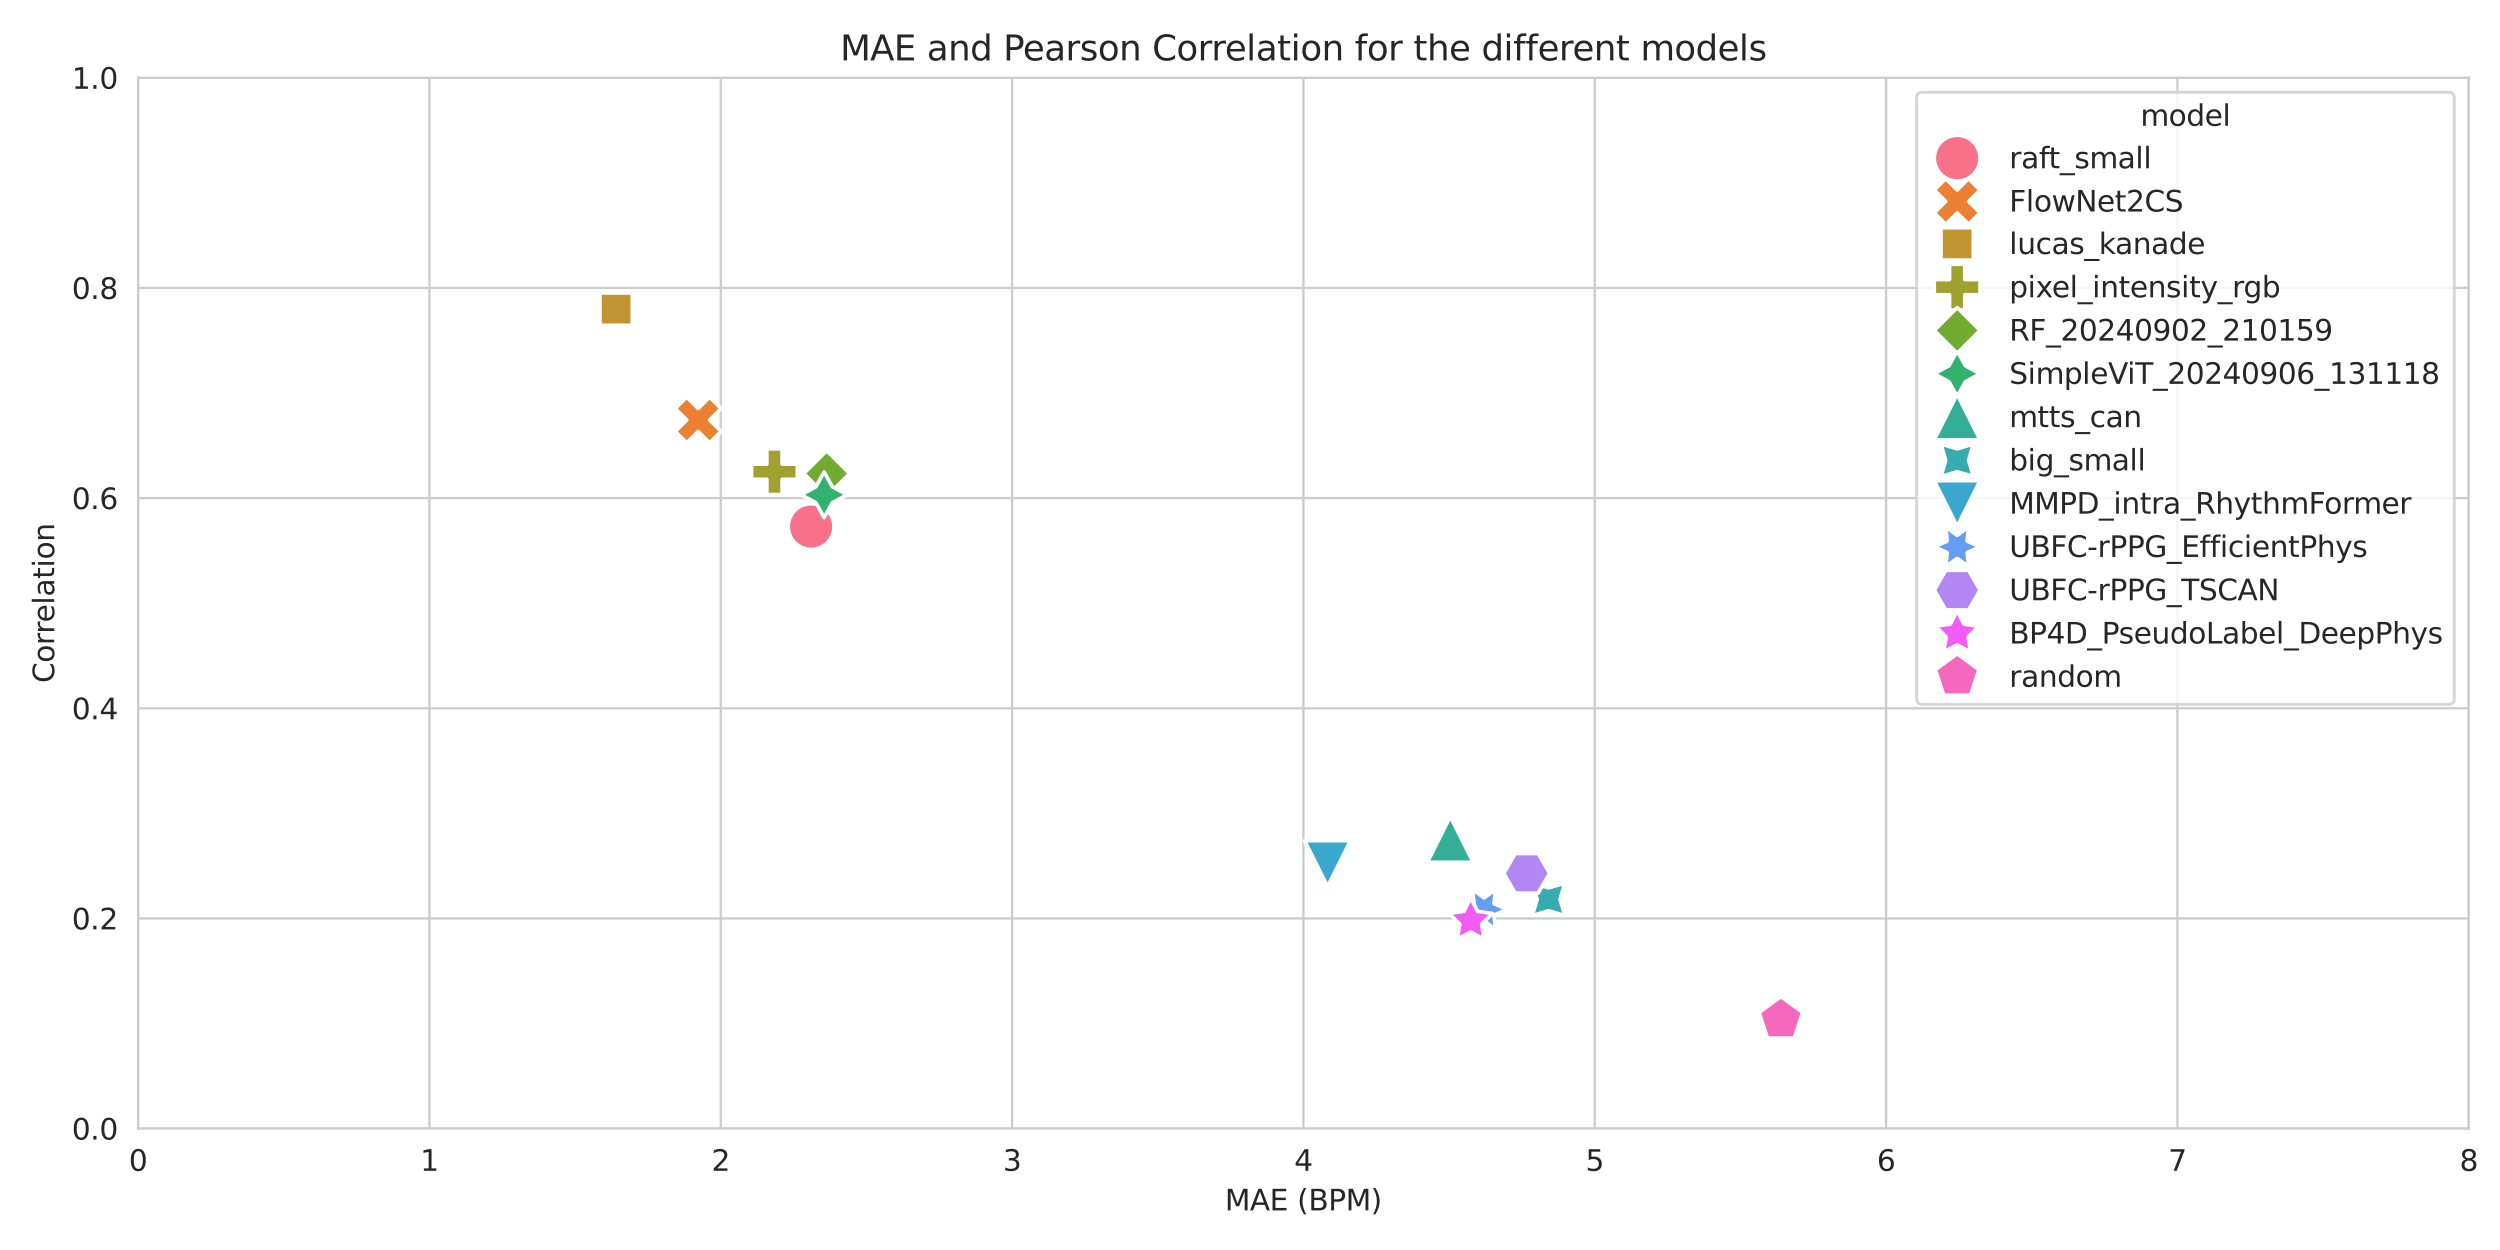 <?xml version="1.0" encoding="utf-8" standalone="no"?>
<!DOCTYPE svg PUBLIC "-//W3C//DTD SVG 1.1//EN"
  "http://www.w3.org/Graphics/SVG/1.1/DTD/svg11.dtd">
<svg xmlns:xlink="http://www.w3.org/1999/xlink" width="864pt" height="432pt" viewBox="0 0 864 432" xmlns="http://www.w3.org/2000/svg" version="1.1">
 <defs>
  <style type="text/css">*{stroke-linejoin: round; stroke-linecap: butt}</style>
 </defs>
 <g id="figure_1">
  <g id="patch_1">
   <path d="M 0 432 
L 864 432 
L 864 0 
L 0 0 
z
" style="fill: #ffffff"/>
  </g>
  <g id="axes_1">
   <g id="patch_2">
    <path d="M 47.72 390.04 
L 853.2 390.04 
L 853.2 26.88 
L 47.72 26.88 
z
" style="fill: #ffffff"/>
   </g>
   <g id="matplotlib.axis_1">
    <g id="xtick_1">
     <g id="line2d_1">
      <path d="M 47.72 390.04 
L 47.72 26.88 
" clip-path="url(#pacfa5db955)" style="fill: none; stroke: #cccccc; stroke-width: 0.8; stroke-linecap: round"/>
     </g>
     <g id="text_1">
      <!-- 0 -->
      <g style="fill: #262626" transform="translate(44.539 404.638) scale(0.1 -0.1)">
       <defs>
        <path id="DejaVuSans-30" d="M 2034 4250 
Q 1547 4250 1301 3770 
Q 1056 3291 1056 2328 
Q 1056 1369 1301 889 
Q 1547 409 2034 409 
Q 2525 409 2770 889 
Q 3016 1369 3016 2328 
Q 3016 3291 2770 3770 
Q 2525 4250 2034 4250 
z
M 2034 4750 
Q 2819 4750 3233 4129 
Q 3647 3509 3647 2328 
Q 3647 1150 3233 529 
Q 2819 -91 2034 -91 
Q 1250 -91 836 529 
Q 422 1150 422 2328 
Q 422 3509 836 4129 
Q 1250 4750 2034 4750 
z
" transform="scale(0.016)"/>
       </defs>
       <use xlink:href="#DejaVuSans-30"/>
      </g>
     </g>
    </g>
    <g id="xtick_2">
     <g id="line2d_2">
      <path d="M 148.405 390.04 
L 148.405 26.88 
" clip-path="url(#pacfa5db955)" style="fill: none; stroke: #cccccc; stroke-width: 0.8; stroke-linecap: round"/>
     </g>
     <g id="text_2">
      <!-- 1 -->
      <g style="fill: #262626" transform="translate(145.224 404.638) scale(0.1 -0.1)">
       <defs>
        <path id="DejaVuSans-31" d="M 794 531 
L 1825 531 
L 1825 4091 
L 703 3866 
L 703 4441 
L 1819 4666 
L 2450 4666 
L 2450 531 
L 3481 531 
L 3481 0 
L 794 0 
L 794 531 
z
" transform="scale(0.016)"/>
       </defs>
       <use xlink:href="#DejaVuSans-31"/>
      </g>
     </g>
    </g>
    <g id="xtick_3">
     <g id="line2d_3">
      <path d="M 249.09 390.04 
L 249.09 26.88 
" clip-path="url(#pacfa5db955)" style="fill: none; stroke: #cccccc; stroke-width: 0.8; stroke-linecap: round"/>
     </g>
     <g id="text_3">
      <!-- 2 -->
      <g style="fill: #262626" transform="translate(245.909 404.638) scale(0.1 -0.1)">
       <defs>
        <path id="DejaVuSans-32" d="M 1228 531 
L 3431 531 
L 3431 0 
L 469 0 
L 469 531 
Q 828 903 1448 1529 
Q 2069 2156 2228 2338 
Q 2531 2678 2651 2914 
Q 2772 3150 2772 3378 
Q 2772 3750 2511 3984 
Q 2250 4219 1831 4219 
Q 1534 4219 1204 4116 
Q 875 4013 500 3803 
L 500 4441 
Q 881 4594 1212 4672 
Q 1544 4750 1819 4750 
Q 2544 4750 2975 4387 
Q 3406 4025 3406 3419 
Q 3406 3131 3298 2873 
Q 3191 2616 2906 2266 
Q 2828 2175 2409 1742 
Q 1991 1309 1228 531 
z
" transform="scale(0.016)"/>
       </defs>
       <use xlink:href="#DejaVuSans-32"/>
      </g>
     </g>
    </g>
    <g id="xtick_4">
     <g id="line2d_4">
      <path d="M 349.775 390.04 
L 349.775 26.88 
" clip-path="url(#pacfa5db955)" style="fill: none; stroke: #cccccc; stroke-width: 0.8; stroke-linecap: round"/>
     </g>
     <g id="text_4">
      <!-- 3 -->
      <g style="fill: #262626" transform="translate(346.594 404.638) scale(0.1 -0.1)">
       <defs>
        <path id="DejaVuSans-33" d="M 2597 2516 
Q 3050 2419 3304 2112 
Q 3559 1806 3559 1356 
Q 3559 666 3084 287 
Q 2609 -91 1734 -91 
Q 1441 -91 1130 -33 
Q 819 25 488 141 
L 488 750 
Q 750 597 1062 519 
Q 1375 441 1716 441 
Q 2309 441 2620 675 
Q 2931 909 2931 1356 
Q 2931 1769 2642 2001 
Q 2353 2234 1838 2234 
L 1294 2234 
L 1294 2753 
L 1863 2753 
Q 2328 2753 2575 2939 
Q 2822 3125 2822 3475 
Q 2822 3834 2567 4026 
Q 2313 4219 1838 4219 
Q 1578 4219 1281 4162 
Q 984 4106 628 3988 
L 628 4550 
Q 988 4650 1302 4700 
Q 1616 4750 1894 4750 
Q 2613 4750 3031 4423 
Q 3450 4097 3450 3541 
Q 3450 3153 3228 2886 
Q 3006 2619 2597 2516 
z
" transform="scale(0.016)"/>
       </defs>
       <use xlink:href="#DejaVuSans-33"/>
      </g>
     </g>
    </g>
    <g id="xtick_5">
     <g id="line2d_5">
      <path d="M 450.46 390.04 
L 450.46 26.88 
" clip-path="url(#pacfa5db955)" style="fill: none; stroke: #cccccc; stroke-width: 0.8; stroke-linecap: round"/>
     </g>
     <g id="text_5">
      <!-- 4 -->
      <g style="fill: #262626" transform="translate(447.279 404.638) scale(0.1 -0.1)">
       <defs>
        <path id="DejaVuSans-34" d="M 2419 4116 
L 825 1625 
L 2419 1625 
L 2419 4116 
z
M 2253 4666 
L 3047 4666 
L 3047 1625 
L 3713 1625 
L 3713 1100 
L 3047 1100 
L 3047 0 
L 2419 0 
L 2419 1100 
L 313 1100 
L 313 1709 
L 2253 4666 
z
" transform="scale(0.016)"/>
       </defs>
       <use xlink:href="#DejaVuSans-34"/>
      </g>
     </g>
    </g>
    <g id="xtick_6">
     <g id="line2d_6">
      <path d="M 551.145 390.04 
L 551.145 26.88 
" clip-path="url(#pacfa5db955)" style="fill: none; stroke: #cccccc; stroke-width: 0.8; stroke-linecap: round"/>
     </g>
     <g id="text_6">
      <!-- 5 -->
      <g style="fill: #262626" transform="translate(547.964 404.638) scale(0.1 -0.1)">
       <defs>
        <path id="DejaVuSans-35" d="M 691 4666 
L 3169 4666 
L 3169 4134 
L 1269 4134 
L 1269 2991 
Q 1406 3038 1543 3061 
Q 1681 3084 1819 3084 
Q 2600 3084 3056 2656 
Q 3513 2228 3513 1497 
Q 3513 744 3044 326 
Q 2575 -91 1722 -91 
Q 1428 -91 1123 -41 
Q 819 9 494 109 
L 494 744 
Q 775 591 1075 516 
Q 1375 441 1709 441 
Q 2250 441 2565 725 
Q 2881 1009 2881 1497 
Q 2881 1984 2565 2268 
Q 2250 2553 1709 2553 
Q 1456 2553 1204 2497 
Q 953 2441 691 2322 
L 691 4666 
z
" transform="scale(0.016)"/>
       </defs>
       <use xlink:href="#DejaVuSans-35"/>
      </g>
     </g>
    </g>
    <g id="xtick_7">
     <g id="line2d_7">
      <path d="M 651.83 390.04 
L 651.83 26.88 
" clip-path="url(#pacfa5db955)" style="fill: none; stroke: #cccccc; stroke-width: 0.8; stroke-linecap: round"/>
     </g>
     <g id="text_7">
      <!-- 6 -->
      <g style="fill: #262626" transform="translate(648.649 404.638) scale(0.1 -0.1)">
       <defs>
        <path id="DejaVuSans-36" d="M 2113 2584 
Q 1688 2584 1439 2293 
Q 1191 2003 1191 1497 
Q 1191 994 1439 701 
Q 1688 409 2113 409 
Q 2538 409 2786 701 
Q 3034 994 3034 1497 
Q 3034 2003 2786 2293 
Q 2538 2584 2113 2584 
z
M 3366 4563 
L 3366 3988 
Q 3128 4100 2886 4159 
Q 2644 4219 2406 4219 
Q 1781 4219 1451 3797 
Q 1122 3375 1075 2522 
Q 1259 2794 1537 2939 
Q 1816 3084 2150 3084 
Q 2853 3084 3261 2657 
Q 3669 2231 3669 1497 
Q 3669 778 3244 343 
Q 2819 -91 2113 -91 
Q 1303 -91 875 529 
Q 447 1150 447 2328 
Q 447 3434 972 4092 
Q 1497 4750 2381 4750 
Q 2619 4750 2861 4703 
Q 3103 4656 3366 4563 
z
" transform="scale(0.016)"/>
       </defs>
       <use xlink:href="#DejaVuSans-36"/>
      </g>
     </g>
    </g>
    <g id="xtick_8">
     <g id="line2d_8">
      <path d="M 752.515 390.04 
L 752.515 26.88 
" clip-path="url(#pacfa5db955)" style="fill: none; stroke: #cccccc; stroke-width: 0.8; stroke-linecap: round"/>
     </g>
     <g id="text_8">
      <!-- 7 -->
      <g style="fill: #262626" transform="translate(749.334 404.638) scale(0.1 -0.1)">
       <defs>
        <path id="DejaVuSans-37" d="M 525 4666 
L 3525 4666 
L 3525 4397 
L 1831 0 
L 1172 0 
L 2766 4134 
L 525 4134 
L 525 4666 
z
" transform="scale(0.016)"/>
       </defs>
       <use xlink:href="#DejaVuSans-37"/>
      </g>
     </g>
    </g>
    <g id="xtick_9">
     <g id="line2d_9">
      <path d="M 853.2 390.04 
L 853.2 26.88 
" clip-path="url(#pacfa5db955)" style="fill: none; stroke: #cccccc; stroke-width: 0.8; stroke-linecap: round"/>
     </g>
     <g id="text_9">
      <!-- 8 -->
      <g style="fill: #262626" transform="translate(850.019 404.638) scale(0.1 -0.1)">
       <defs>
        <path id="DejaVuSans-38" d="M 2034 2216 
Q 1584 2216 1326 1975 
Q 1069 1734 1069 1313 
Q 1069 891 1326 650 
Q 1584 409 2034 409 
Q 2484 409 2743 651 
Q 3003 894 3003 1313 
Q 3003 1734 2745 1975 
Q 2488 2216 2034 2216 
z
M 1403 2484 
Q 997 2584 770 2862 
Q 544 3141 544 3541 
Q 544 4100 942 4425 
Q 1341 4750 2034 4750 
Q 2731 4750 3128 4425 
Q 3525 4100 3525 3541 
Q 3525 3141 3298 2862 
Q 3072 2584 2669 2484 
Q 3125 2378 3379 2068 
Q 3634 1759 3634 1313 
Q 3634 634 3220 271 
Q 2806 -91 2034 -91 
Q 1263 -91 848 271 
Q 434 634 434 1313 
Q 434 1759 690 2068 
Q 947 2378 1403 2484 
z
M 1172 3481 
Q 1172 3119 1398 2916 
Q 1625 2713 2034 2713 
Q 2441 2713 2670 2916 
Q 2900 3119 2900 3481 
Q 2900 3844 2670 4047 
Q 2441 4250 2034 4250 
Q 1625 4250 1398 4047 
Q 1172 3844 1172 3481 
z
" transform="scale(0.016)"/>
       </defs>
       <use xlink:href="#DejaVuSans-38"/>
      </g>
     </g>
    </g>
    <g id="text_10">
     <!-- MAE (BPM) -->
     <g style="fill: #262626" transform="translate(423.316 418.317) scale(0.1 -0.1)">
      <defs>
       <path id="DejaVuSans-4d" d="M 628 4666 
L 1569 4666 
L 2759 1491 
L 3956 4666 
L 4897 4666 
L 4897 0 
L 4281 0 
L 4281 4097 
L 3078 897 
L 2444 897 
L 1241 4097 
L 1241 0 
L 628 0 
L 628 4666 
z
" transform="scale(0.016)"/>
       <path id="DejaVuSans-41" d="M 2188 4044 
L 1331 1722 
L 3047 1722 
L 2188 4044 
z
M 1831 4666 
L 2547 4666 
L 4325 0 
L 3669 0 
L 3244 1197 
L 1141 1197 
L 716 0 
L 50 0 
L 1831 4666 
z
" transform="scale(0.016)"/>
       <path id="DejaVuSans-45" d="M 628 4666 
L 3578 4666 
L 3578 4134 
L 1259 4134 
L 1259 2753 
L 3481 2753 
L 3481 2222 
L 1259 2222 
L 1259 531 
L 3634 531 
L 3634 0 
L 628 0 
L 628 4666 
z
" transform="scale(0.016)"/>
       <path id="DejaVuSans-20" transform="scale(0.016)"/>
       <path id="DejaVuSans-28" d="M 1984 4856 
Q 1566 4138 1362 3434 
Q 1159 2731 1159 2009 
Q 1159 1288 1364 580 
Q 1569 -128 1984 -844 
L 1484 -844 
Q 1016 -109 783 600 
Q 550 1309 550 2009 
Q 550 2706 781 3412 
Q 1013 4119 1484 4856 
L 1984 4856 
z
" transform="scale(0.016)"/>
       <path id="DejaVuSans-42" d="M 1259 2228 
L 1259 519 
L 2272 519 
Q 2781 519 3026 730 
Q 3272 941 3272 1375 
Q 3272 1813 3026 2020 
Q 2781 2228 2272 2228 
L 1259 2228 
z
M 1259 4147 
L 1259 2741 
L 2194 2741 
Q 2656 2741 2882 2914 
Q 3109 3088 3109 3444 
Q 3109 3797 2882 3972 
Q 2656 4147 2194 4147 
L 1259 4147 
z
M 628 4666 
L 2241 4666 
Q 2963 4666 3353 4366 
Q 3744 4066 3744 3513 
Q 3744 3084 3544 2831 
Q 3344 2578 2956 2516 
Q 3422 2416 3680 2098 
Q 3938 1781 3938 1306 
Q 3938 681 3513 340 
Q 3088 0 2303 0 
L 628 0 
L 628 4666 
z
" transform="scale(0.016)"/>
       <path id="DejaVuSans-50" d="M 1259 4147 
L 1259 2394 
L 2053 2394 
Q 2494 2394 2734 2622 
Q 2975 2850 2975 3272 
Q 2975 3691 2734 3919 
Q 2494 4147 2053 4147 
L 1259 4147 
z
M 628 4666 
L 2053 4666 
Q 2838 4666 3239 4311 
Q 3641 3956 3641 3272 
Q 3641 2581 3239 2228 
Q 2838 1875 2053 1875 
L 1259 1875 
L 1259 0 
L 628 0 
L 628 4666 
z
" transform="scale(0.016)"/>
       <path id="DejaVuSans-29" d="M 513 4856 
L 1013 4856 
Q 1481 4119 1714 3412 
Q 1947 2706 1947 2009 
Q 1947 1309 1714 600 
Q 1481 -109 1013 -844 
L 513 -844 
Q 928 -128 1133 580 
Q 1338 1288 1338 2009 
Q 1338 2731 1133 3434 
Q 928 4138 513 4856 
z
" transform="scale(0.016)"/>
      </defs>
      <use xlink:href="#DejaVuSans-4d"/>
      <use xlink:href="#DejaVuSans-41" x="86.279"/>
      <use xlink:href="#DejaVuSans-45" x="154.688"/>
      <use xlink:href="#DejaVuSans-20" x="217.871"/>
      <use xlink:href="#DejaVuSans-28" x="249.658"/>
      <use xlink:href="#DejaVuSans-42" x="288.672"/>
      <use xlink:href="#DejaVuSans-50" x="357.275"/>
      <use xlink:href="#DejaVuSans-4d" x="417.578"/>
      <use xlink:href="#DejaVuSans-29" x="503.857"/>
     </g>
    </g>
   </g>
   <g id="matplotlib.axis_2">
    <g id="ytick_1">
     <g id="line2d_10">
      <path d="M 47.72 390.04 
L 853.2 390.04 
" clip-path="url(#pacfa5db955)" style="fill: none; stroke: #cccccc; stroke-width: 0.8; stroke-linecap: round"/>
     </g>
     <g id="text_11">
      <!-- 0.0 -->
      <g style="fill: #262626" transform="translate(24.817 393.839) scale(0.1 -0.1)">
       <defs>
        <path id="DejaVuSans-2e" d="M 684 794 
L 1344 794 
L 1344 0 
L 684 0 
L 684 794 
z
" transform="scale(0.016)"/>
       </defs>
       <use xlink:href="#DejaVuSans-30"/>
       <use xlink:href="#DejaVuSans-2e" x="63.623"/>
       <use xlink:href="#DejaVuSans-30" x="95.41"/>
      </g>
     </g>
    </g>
    <g id="ytick_2">
     <g id="line2d_11">
      <path d="M 47.72 317.408 
L 853.2 317.408 
" clip-path="url(#pacfa5db955)" style="fill: none; stroke: #cccccc; stroke-width: 0.8; stroke-linecap: round"/>
     </g>
     <g id="text_12">
      <!-- 0.2 -->
      <g style="fill: #262626" transform="translate(24.817 321.207) scale(0.1 -0.1)">
       <use xlink:href="#DejaVuSans-30"/>
       <use xlink:href="#DejaVuSans-2e" x="63.623"/>
       <use xlink:href="#DejaVuSans-32" x="95.41"/>
      </g>
     </g>
    </g>
    <g id="ytick_3">
     <g id="line2d_12">
      <path d="M 47.72 244.776 
L 853.2 244.776 
" clip-path="url(#pacfa5db955)" style="fill: none; stroke: #cccccc; stroke-width: 0.8; stroke-linecap: round"/>
     </g>
     <g id="text_13">
      <!-- 0.4 -->
      <g style="fill: #262626" transform="translate(24.817 248.575) scale(0.1 -0.1)">
       <use xlink:href="#DejaVuSans-30"/>
       <use xlink:href="#DejaVuSans-2e" x="63.623"/>
       <use xlink:href="#DejaVuSans-34" x="95.41"/>
      </g>
     </g>
    </g>
    <g id="ytick_4">
     <g id="line2d_13">
      <path d="M 47.72 172.144 
L 853.2 172.144 
" clip-path="url(#pacfa5db955)" style="fill: none; stroke: #cccccc; stroke-width: 0.8; stroke-linecap: round"/>
     </g>
     <g id="text_14">
      <!-- 0.6 -->
      <g style="fill: #262626" transform="translate(24.817 175.943) scale(0.1 -0.1)">
       <use xlink:href="#DejaVuSans-30"/>
       <use xlink:href="#DejaVuSans-2e" x="63.623"/>
       <use xlink:href="#DejaVuSans-36" x="95.41"/>
      </g>
     </g>
    </g>
    <g id="ytick_5">
     <g id="line2d_14">
      <path d="M 47.72 99.512 
L 853.2 99.512 
" clip-path="url(#pacfa5db955)" style="fill: none; stroke: #cccccc; stroke-width: 0.8; stroke-linecap: round"/>
     </g>
     <g id="text_15">
      <!-- 0.8 -->
      <g style="fill: #262626" transform="translate(24.817 103.311) scale(0.1 -0.1)">
       <use xlink:href="#DejaVuSans-30"/>
       <use xlink:href="#DejaVuSans-2e" x="63.623"/>
       <use xlink:href="#DejaVuSans-38" x="95.41"/>
      </g>
     </g>
    </g>
    <g id="ytick_6">
     <g id="line2d_15">
      <path d="M 47.72 26.88 
L 853.2 26.88 
" clip-path="url(#pacfa5db955)" style="fill: none; stroke: #cccccc; stroke-width: 0.8; stroke-linecap: round"/>
     </g>
     <g id="text_16">
      <!-- 1.0 -->
      <g style="fill: #262626" transform="translate(24.817 30.679) scale(0.1 -0.1)">
       <use xlink:href="#DejaVuSans-31"/>
       <use xlink:href="#DejaVuSans-2e" x="63.623"/>
       <use xlink:href="#DejaVuSans-30" x="95.41"/>
      </g>
     </g>
    </g>
    <g id="text_17">
     <!-- Correlation -->
     <g style="fill: #262626" transform="translate(18.737 236.029) rotate(-90) scale(0.1 -0.1)">
      <defs>
       <path id="DejaVuSans-43" d="M 4122 4306 
L 4122 3641 
Q 3803 3938 3442 4084 
Q 3081 4231 2675 4231 
Q 1875 4231 1450 3742 
Q 1025 3253 1025 2328 
Q 1025 1406 1450 917 
Q 1875 428 2675 428 
Q 3081 428 3442 575 
Q 3803 722 4122 1019 
L 4122 359 
Q 3791 134 3420 21 
Q 3050 -91 2638 -91 
Q 1578 -91 968 557 
Q 359 1206 359 2328 
Q 359 3453 968 4101 
Q 1578 4750 2638 4750 
Q 3056 4750 3426 4639 
Q 3797 4528 4122 4306 
z
" transform="scale(0.016)"/>
       <path id="DejaVuSans-6f" d="M 1959 3097 
Q 1497 3097 1228 2736 
Q 959 2375 959 1747 
Q 959 1119 1226 758 
Q 1494 397 1959 397 
Q 2419 397 2687 759 
Q 2956 1122 2956 1747 
Q 2956 2369 2687 2733 
Q 2419 3097 1959 3097 
z
M 1959 3584 
Q 2709 3584 3137 3096 
Q 3566 2609 3566 1747 
Q 3566 888 3137 398 
Q 2709 -91 1959 -91 
Q 1206 -91 779 398 
Q 353 888 353 1747 
Q 353 2609 779 3096 
Q 1206 3584 1959 3584 
z
" transform="scale(0.016)"/>
       <path id="DejaVuSans-72" d="M 2631 2963 
Q 2534 3019 2420 3045 
Q 2306 3072 2169 3072 
Q 1681 3072 1420 2755 
Q 1159 2438 1159 1844 
L 1159 0 
L 581 0 
L 581 3500 
L 1159 3500 
L 1159 2956 
Q 1341 3275 1631 3429 
Q 1922 3584 2338 3584 
Q 2397 3584 2469 3576 
Q 2541 3569 2628 3553 
L 2631 2963 
z
" transform="scale(0.016)"/>
       <path id="DejaVuSans-65" d="M 3597 1894 
L 3597 1613 
L 953 1613 
Q 991 1019 1311 708 
Q 1631 397 2203 397 
Q 2534 397 2845 478 
Q 3156 559 3463 722 
L 3463 178 
Q 3153 47 2828 -22 
Q 2503 -91 2169 -91 
Q 1331 -91 842 396 
Q 353 884 353 1716 
Q 353 2575 817 3079 
Q 1281 3584 2069 3584 
Q 2775 3584 3186 3129 
Q 3597 2675 3597 1894 
z
M 3022 2063 
Q 3016 2534 2758 2815 
Q 2500 3097 2075 3097 
Q 1594 3097 1305 2825 
Q 1016 2553 972 2059 
L 3022 2063 
z
" transform="scale(0.016)"/>
       <path id="DejaVuSans-6c" d="M 603 4863 
L 1178 4863 
L 1178 0 
L 603 0 
L 603 4863 
z
" transform="scale(0.016)"/>
       <path id="DejaVuSans-61" d="M 2194 1759 
Q 1497 1759 1228 1600 
Q 959 1441 959 1056 
Q 959 750 1161 570 
Q 1363 391 1709 391 
Q 2188 391 2477 730 
Q 2766 1069 2766 1631 
L 2766 1759 
L 2194 1759 
z
M 3341 1997 
L 3341 0 
L 2766 0 
L 2766 531 
Q 2569 213 2275 61 
Q 1981 -91 1556 -91 
Q 1019 -91 701 211 
Q 384 513 384 1019 
Q 384 1609 779 1909 
Q 1175 2209 1959 2209 
L 2766 2209 
L 2766 2266 
Q 2766 2663 2505 2880 
Q 2244 3097 1772 3097 
Q 1472 3097 1187 3025 
Q 903 2953 641 2809 
L 641 3341 
Q 956 3463 1253 3523 
Q 1550 3584 1831 3584 
Q 2591 3584 2966 3190 
Q 3341 2797 3341 1997 
z
" transform="scale(0.016)"/>
       <path id="DejaVuSans-74" d="M 1172 4494 
L 1172 3500 
L 2356 3500 
L 2356 3053 
L 1172 3053 
L 1172 1153 
Q 1172 725 1289 603 
Q 1406 481 1766 481 
L 2356 481 
L 2356 0 
L 1766 0 
Q 1100 0 847 248 
Q 594 497 594 1153 
L 594 3053 
L 172 3053 
L 172 3500 
L 594 3500 
L 594 4494 
L 1172 4494 
z
" transform="scale(0.016)"/>
       <path id="DejaVuSans-69" d="M 603 3500 
L 1178 3500 
L 1178 0 
L 603 0 
L 603 3500 
z
M 603 4863 
L 1178 4863 
L 1178 4134 
L 603 4134 
L 603 4863 
z
" transform="scale(0.016)"/>
       <path id="DejaVuSans-6e" d="M 3513 2113 
L 3513 0 
L 2938 0 
L 2938 2094 
Q 2938 2591 2744 2837 
Q 2550 3084 2163 3084 
Q 1697 3084 1428 2787 
Q 1159 2491 1159 1978 
L 1159 0 
L 581 0 
L 581 3500 
L 1159 3500 
L 1159 2956 
Q 1366 3272 1645 3428 
Q 1925 3584 2291 3584 
Q 2894 3584 3203 3211 
Q 3513 2838 3513 2113 
z
" transform="scale(0.016)"/>
      </defs>
      <use xlink:href="#DejaVuSans-43"/>
      <use xlink:href="#DejaVuSans-6f" x="69.824"/>
      <use xlink:href="#DejaVuSans-72" x="131.006"/>
      <use xlink:href="#DejaVuSans-72" x="170.369"/>
      <use xlink:href="#DejaVuSans-65" x="209.232"/>
      <use xlink:href="#DejaVuSans-6c" x="270.756"/>
      <use xlink:href="#DejaVuSans-61" x="298.539"/>
      <use xlink:href="#DejaVuSans-74" x="359.818"/>
      <use xlink:href="#DejaVuSans-69" x="399.027"/>
      <use xlink:href="#DejaVuSans-6f" x="426.811"/>
      <use xlink:href="#DejaVuSans-6e" x="487.992"/>
     </g>
    </g>
   </g>
   <g id="PathCollection_1">
    <path d="M 280.324 189.883 
C 282.421 189.883 284.432 189.05 285.915 187.567 
C 287.397 186.085 288.23 184.074 288.23 181.977 
C 288.23 179.88 287.397 177.869 285.915 176.387 
C 284.432 174.904 282.421 174.071 280.324 174.071 
C 278.228 174.071 276.217 174.904 274.734 176.387 
C 273.252 177.869 272.419 179.88 272.419 181.977 
C 272.419 184.074 273.252 186.085 274.734 187.567 
C 276.217 189.05 278.228 189.883 280.324 189.883 
z
" clip-path="url(#pacfa5db955)" style="fill: #f77189; stroke: #ffffff; stroke-width: 1.265"/>
    <path d="M 237.341 153.05 
L 241.293 149.097 
L 245.246 153.05 
L 249.199 149.097 
L 245.246 145.144 
L 249.199 141.191 
L 245.246 137.238 
L 241.293 141.191 
L 237.341 137.238 
L 233.388 141.191 
L 237.341 145.144 
L 233.388 149.097 
z
" clip-path="url(#pacfa5db955)" style="fill: #eb8032; stroke: #ffffff; stroke-width: 1.265"/>
    <path d="M 207.332 101.248 
L 207.332 112.428 
L 218.512 112.428 
L 218.512 101.248 
z
" clip-path="url(#pacfa5db955)" style="fill: #c19632; stroke: #ffffff; stroke-width: 1.265"/>
    <path d="M 265.016 170.925 
L 270.286 170.925 
L 270.286 165.655 
L 275.557 165.655 
L 275.557 160.384 
L 270.286 160.384 
L 270.286 155.114 
L 265.016 155.114 
L 265.016 160.384 
L 259.745 160.384 
L 259.745 165.655 
L 265.016 165.655 
z
" clip-path="url(#pacfa5db955)" style="fill: #a0a131; stroke: #ffffff; stroke-width: 1.265"/>
    <path d="M 285.706 155.756 
L 277.8 163.661 
L 285.706 171.567 
L 293.612 163.661 
z
" clip-path="url(#pacfa5db955)" style="fill: #71ac31; stroke: #ffffff; stroke-width: 1.265"/>
    <path d="M 284.813 163.079 
L 282.018 168.19 
L 276.907 170.985 
L 282.018 173.78 
L 284.813 178.891 
L 287.608 173.78 
L 292.719 170.985 
L 287.608 168.19 
z
" clip-path="url(#pacfa5db955)" style="fill: #33b16f; stroke: #ffffff; stroke-width: 1.265"/>
    <path d="M 501.216 282.188 
L 493.31 297.999 
L 509.121 297.999 
z
" clip-path="url(#pacfa5db955)" style="fill: #35ae97; stroke: #ffffff; stroke-width: 1.265"/>
    <path d="M 529.602 305.219 
L 531.239 310.809 
L 529.602 316.399 
L 535.192 314.762 
L 540.782 316.399 
L 539.145 310.809 
L 540.782 305.219 
L 535.192 306.856 
z
" clip-path="url(#pacfa5db955)" style="fill: #36abb0; stroke: #ffffff; stroke-width: 1.265"/>
    <path d="M 458.806 306.367 
L 466.712 290.556 
L 450.9 290.556 
z
" clip-path="url(#pacfa5db955)" style="fill: #39a8cc; stroke: #ffffff; stroke-width: 1.265"/>
    <path d="M 508.936 307.434 
L 509.466 312.304 
L 504.983 314.281 
L 509.466 316.257 
L 508.936 321.127 
L 512.889 318.234 
L 516.842 321.127 
L 516.312 316.257 
L 520.795 314.281 
L 516.312 312.304 
L 516.842 307.434 
L 512.889 310.328 
z
" clip-path="url(#pacfa5db955)" style="fill: #639df4; stroke: #ffffff; stroke-width: 1.265"/>
    <path d="M 523.672 294.98 
L 519.719 301.826 
L 523.672 308.673 
L 531.578 308.673 
L 535.53 301.826 
L 531.578 294.98 
z
" clip-path="url(#pacfa5db955)" style="fill: #b486f4; stroke: #ffffff; stroke-width: 1.265"/>
    <path d="M 508.281 310.235 
L 505.958 314.943 
L 500.763 315.697 
L 504.522 319.362 
L 503.635 324.536 
L 508.281 322.093 
L 512.928 324.536 
L 512.041 319.362 
L 515.8 315.697 
L 510.605 314.943 
z
" clip-path="url(#pacfa5db955)" style="fill: #f35cf4; stroke: #ffffff; stroke-width: 1.265"/>
    <path d="M 615.478 344.432 
L 607.959 349.895 
L 610.831 358.733 
L 620.124 358.733 
L 622.996 349.895 
z
" clip-path="url(#pacfa5db955)" style="fill: #f668be; stroke: #ffffff; stroke-width: 1.265"/>
   </g>
   <g id="line2d_16"/>
   <g id="line2d_17"/>
   <g id="line2d_18"/>
   <g id="line2d_19"/>
   <g id="line2d_20"/>
   <g id="line2d_21"/>
   <g id="line2d_22"/>
   <g id="line2d_23"/>
   <g id="line2d_24"/>
   <g id="line2d_25"/>
   <g id="line2d_26"/>
   <g id="line2d_27"/>
   <g id="line2d_28"/>
   <g id="patch_3">
    <path d="M 47.72 390.04 
L 47.72 26.88 
" style="fill: none; stroke: #cccccc; stroke-width: 0.8; stroke-linejoin: miter; stroke-linecap: square"/>
   </g>
   <g id="patch_4">
    <path d="M 853.2 390.04 
L 853.2 26.88 
" style="fill: none; stroke: #cccccc; stroke-width: 0.8; stroke-linejoin: miter; stroke-linecap: square"/>
   </g>
   <g id="patch_5">
    <path d="M 47.72 390.04 
L 853.2 390.04 
" style="fill: none; stroke: #cccccc; stroke-width: 0.8; stroke-linejoin: miter; stroke-linecap: square"/>
   </g>
   <g id="patch_6">
    <path d="M 47.72 26.88 
L 853.2 26.88 
" style="fill: none; stroke: #cccccc; stroke-width: 0.8; stroke-linejoin: miter; stroke-linecap: square"/>
   </g>
   <g id="text_18">
    <!-- MAE and Pearson Correlation for the different models -->
    <g style="fill: #262626" transform="translate(290.358 20.88) scale(0.12 -0.12)">
     <defs>
      <path id="DejaVuSans-64" d="M 2906 2969 
L 2906 4863 
L 3481 4863 
L 3481 0 
L 2906 0 
L 2906 525 
Q 2725 213 2448 61 
Q 2172 -91 1784 -91 
Q 1150 -91 751 415 
Q 353 922 353 1747 
Q 353 2572 751 3078 
Q 1150 3584 1784 3584 
Q 2172 3584 2448 3432 
Q 2725 3281 2906 2969 
z
M 947 1747 
Q 947 1113 1208 752 
Q 1469 391 1925 391 
Q 2381 391 2643 752 
Q 2906 1113 2906 1747 
Q 2906 2381 2643 2742 
Q 2381 3103 1925 3103 
Q 1469 3103 1208 2742 
Q 947 2381 947 1747 
z
" transform="scale(0.016)"/>
      <path id="DejaVuSans-73" d="M 2834 3397 
L 2834 2853 
Q 2591 2978 2328 3040 
Q 2066 3103 1784 3103 
Q 1356 3103 1142 2972 
Q 928 2841 928 2578 
Q 928 2378 1081 2264 
Q 1234 2150 1697 2047 
L 1894 2003 
Q 2506 1872 2764 1633 
Q 3022 1394 3022 966 
Q 3022 478 2636 193 
Q 2250 -91 1575 -91 
Q 1294 -91 989 -36 
Q 684 19 347 128 
L 347 722 
Q 666 556 975 473 
Q 1284 391 1588 391 
Q 1994 391 2212 530 
Q 2431 669 2431 922 
Q 2431 1156 2273 1281 
Q 2116 1406 1581 1522 
L 1381 1569 
Q 847 1681 609 1914 
Q 372 2147 372 2553 
Q 372 3047 722 3315 
Q 1072 3584 1716 3584 
Q 2034 3584 2315 3537 
Q 2597 3491 2834 3397 
z
" transform="scale(0.016)"/>
      <path id="DejaVuSans-66" d="M 2375 4863 
L 2375 4384 
L 1825 4384 
Q 1516 4384 1395 4259 
Q 1275 4134 1275 3809 
L 1275 3500 
L 2222 3500 
L 2222 3053 
L 1275 3053 
L 1275 0 
L 697 0 
L 697 3053 
L 147 3053 
L 147 3500 
L 697 3500 
L 697 3744 
Q 697 4328 969 4595 
Q 1241 4863 1831 4863 
L 2375 4863 
z
" transform="scale(0.016)"/>
      <path id="DejaVuSans-68" d="M 3513 2113 
L 3513 0 
L 2938 0 
L 2938 2094 
Q 2938 2591 2744 2837 
Q 2550 3084 2163 3084 
Q 1697 3084 1428 2787 
Q 1159 2491 1159 1978 
L 1159 0 
L 581 0 
L 581 4863 
L 1159 4863 
L 1159 2956 
Q 1366 3272 1645 3428 
Q 1925 3584 2291 3584 
Q 2894 3584 3203 3211 
Q 3513 2838 3513 2113 
z
" transform="scale(0.016)"/>
      <path id="DejaVuSans-6d" d="M 3328 2828 
Q 3544 3216 3844 3400 
Q 4144 3584 4550 3584 
Q 5097 3584 5394 3201 
Q 5691 2819 5691 2113 
L 5691 0 
L 5113 0 
L 5113 2094 
Q 5113 2597 4934 2840 
Q 4756 3084 4391 3084 
Q 3944 3084 3684 2787 
Q 3425 2491 3425 1978 
L 3425 0 
L 2847 0 
L 2847 2094 
Q 2847 2600 2669 2842 
Q 2491 3084 2119 3084 
Q 1678 3084 1418 2786 
Q 1159 2488 1159 1978 
L 1159 0 
L 581 0 
L 581 3500 
L 1159 3500 
L 1159 2956 
Q 1356 3278 1631 3431 
Q 1906 3584 2284 3584 
Q 2666 3584 2933 3390 
Q 3200 3197 3328 2828 
z
" transform="scale(0.016)"/>
     </defs>
     <use xlink:href="#DejaVuSans-4d"/>
     <use xlink:href="#DejaVuSans-41" x="86.279"/>
     <use xlink:href="#DejaVuSans-45" x="154.688"/>
     <use xlink:href="#DejaVuSans-20" x="217.871"/>
     <use xlink:href="#DejaVuSans-61" x="249.658"/>
     <use xlink:href="#DejaVuSans-6e" x="310.938"/>
     <use xlink:href="#DejaVuSans-64" x="374.316"/>
     <use xlink:href="#DejaVuSans-20" x="437.793"/>
     <use xlink:href="#DejaVuSans-50" x="469.58"/>
     <use xlink:href="#DejaVuSans-65" x="526.258"/>
     <use xlink:href="#DejaVuSans-61" x="587.781"/>
     <use xlink:href="#DejaVuSans-72" x="649.061"/>
     <use xlink:href="#DejaVuSans-73" x="690.174"/>
     <use xlink:href="#DejaVuSans-6f" x="742.273"/>
     <use xlink:href="#DejaVuSans-6e" x="803.455"/>
     <use xlink:href="#DejaVuSans-20" x="866.834"/>
     <use xlink:href="#DejaVuSans-43" x="898.621"/>
     <use xlink:href="#DejaVuSans-6f" x="968.445"/>
     <use xlink:href="#DejaVuSans-72" x="1029.627"/>
     <use xlink:href="#DejaVuSans-72" x="1068.99"/>
     <use xlink:href="#DejaVuSans-65" x="1107.854"/>
     <use xlink:href="#DejaVuSans-6c" x="1169.377"/>
     <use xlink:href="#DejaVuSans-61" x="1197.16"/>
     <use xlink:href="#DejaVuSans-74" x="1258.439"/>
     <use xlink:href="#DejaVuSans-69" x="1297.648"/>
     <use xlink:href="#DejaVuSans-6f" x="1325.432"/>
     <use xlink:href="#DejaVuSans-6e" x="1386.613"/>
     <use xlink:href="#DejaVuSans-20" x="1449.992"/>
     <use xlink:href="#DejaVuSans-66" x="1481.779"/>
     <use xlink:href="#DejaVuSans-6f" x="1516.984"/>
     <use xlink:href="#DejaVuSans-72" x="1578.166"/>
     <use xlink:href="#DejaVuSans-20" x="1619.279"/>
     <use xlink:href="#DejaVuSans-74" x="1651.066"/>
     <use xlink:href="#DejaVuSans-68" x="1690.275"/>
     <use xlink:href="#DejaVuSans-65" x="1753.654"/>
     <use xlink:href="#DejaVuSans-20" x="1815.178"/>
     <use xlink:href="#DejaVuSans-64" x="1846.965"/>
     <use xlink:href="#DejaVuSans-69" x="1910.441"/>
     <use xlink:href="#DejaVuSans-66" x="1938.225"/>
     <use xlink:href="#DejaVuSans-66" x="1973.43"/>
     <use xlink:href="#DejaVuSans-65" x="2008.635"/>
     <use xlink:href="#DejaVuSans-72" x="2070.158"/>
     <use xlink:href="#DejaVuSans-65" x="2109.021"/>
     <use xlink:href="#DejaVuSans-6e" x="2170.545"/>
     <use xlink:href="#DejaVuSans-74" x="2233.924"/>
     <use xlink:href="#DejaVuSans-20" x="2273.133"/>
     <use xlink:href="#DejaVuSans-6d" x="2304.92"/>
     <use xlink:href="#DejaVuSans-6f" x="2402.332"/>
     <use xlink:href="#DejaVuSans-64" x="2463.514"/>
     <use xlink:href="#DejaVuSans-65" x="2526.99"/>
     <use xlink:href="#DejaVuSans-6c" x="2588.514"/>
     <use xlink:href="#DejaVuSans-73" x="2616.297"/>
    </g>
   </g>
   <g id="legend_1">
    <g id="patch_7">
     <path d="M 664.395 243.433 
L 846.2 243.433 
Q 848.2 243.433 848.2 241.433 
L 848.2 33.88 
Q 848.2 31.88 846.2 31.88 
L 664.395 31.88 
Q 662.395 31.88 662.395 33.88 
L 662.395 241.433 
Q 662.395 243.433 664.395 243.433 
z
" style="fill: #ffffff; opacity: 0.8; stroke: #cccccc; stroke-linejoin: miter"/>
    </g>
    <g id="text_19">
     <!-- model -->
     <g style="fill: #262626" transform="translate(739.728 43.478) scale(0.1 -0.1)">
      <use xlink:href="#DejaVuSans-6d"/>
      <use xlink:href="#DejaVuSans-6f" x="97.412"/>
      <use xlink:href="#DejaVuSans-64" x="158.594"/>
      <use xlink:href="#DejaVuSans-65" x="222.07"/>
      <use xlink:href="#DejaVuSans-6c" x="283.594"/>
     </g>
    </g>
    <g id="line2d_29">
     <defs>
      <path id="mc9d67de917" d="M 0 7.906 
C 2.097 7.906 4.108 7.073 5.59 5.59 
C 7.073 4.108 7.906 2.097 7.906 0 
C 7.906 -2.097 7.073 -4.108 5.59 -5.59 
C 4.108 -7.073 2.097 -7.906 0 -7.906 
C -2.097 -7.906 -4.108 -7.073 -5.59 -5.59 
C -7.073 -4.108 -7.906 -2.097 -7.906 0 
C -7.906 2.097 -7.073 4.108 -5.59 5.59 
C -4.108 7.073 -2.097 7.906 0 7.906 
z
" style="stroke: #ffffff; stroke-width: 1.265"/>
     </defs>
     <g>
      <use xlink:href="#mc9d67de917" x="676.395" y="54.657" style="fill: #f77189; stroke: #ffffff; stroke-width: 1.265"/>
     </g>
    </g>
    <g id="text_20">
     <!-- raft_small -->
     <g style="fill: #262626" transform="translate(694.395 58.157) scale(0.1 -0.1)">
      <defs>
       <path id="DejaVuSans-5f" d="M 3263 -1063 
L 3263 -1509 
L -63 -1509 
L -63 -1063 
L 3263 -1063 
z
" transform="scale(0.016)"/>
      </defs>
      <use xlink:href="#DejaVuSans-72"/>
      <use xlink:href="#DejaVuSans-61" x="41.113"/>
      <use xlink:href="#DejaVuSans-66" x="102.393"/>
      <use xlink:href="#DejaVuSans-74" x="135.848"/>
      <use xlink:href="#DejaVuSans-5f" x="175.057"/>
      <use xlink:href="#DejaVuSans-73" x="225.057"/>
      <use xlink:href="#DejaVuSans-6d" x="277.156"/>
      <use xlink:href="#DejaVuSans-61" x="374.568"/>
      <use xlink:href="#DejaVuSans-6c" x="435.848"/>
      <use xlink:href="#DejaVuSans-6c" x="463.631"/>
     </g>
    </g>
    <g id="line2d_30">
     <defs>
      <path id="mcc01ce9ce4" d="M -3.953 7.906 
L 0 3.953 
L 3.953 7.906 
L 7.906 3.953 
L 3.953 0 
L 7.906 -3.953 
L 3.953 -7.906 
L 0 -3.953 
L -3.953 -7.906 
L -7.906 -3.953 
L -3.953 0 
L -7.906 3.953 
z
" style="stroke: #ffffff; stroke-width: 1.265; stroke-linejoin: miter"/>
     </defs>
     <g>
      <use xlink:href="#mcc01ce9ce4" x="676.395" y="69.613" style="fill: #eb8032; stroke: #ffffff; stroke-width: 1.265; stroke-linejoin: miter"/>
     </g>
    </g>
    <g id="text_21">
     <!-- FlowNet2CS -->
     <g style="fill: #262626" transform="translate(694.395 73.113) scale(0.1 -0.1)">
      <defs>
       <path id="DejaVuSans-46" d="M 628 4666 
L 3309 4666 
L 3309 4134 
L 1259 4134 
L 1259 2759 
L 3109 2759 
L 3109 2228 
L 1259 2228 
L 1259 0 
L 628 0 
L 628 4666 
z
" transform="scale(0.016)"/>
       <path id="DejaVuSans-77" d="M 269 3500 
L 844 3500 
L 1563 769 
L 2278 3500 
L 2956 3500 
L 3675 769 
L 4391 3500 
L 4966 3500 
L 4050 0 
L 3372 0 
L 2619 2869 
L 1863 0 
L 1184 0 
L 269 3500 
z
" transform="scale(0.016)"/>
       <path id="DejaVuSans-4e" d="M 628 4666 
L 1478 4666 
L 3547 763 
L 3547 4666 
L 4159 4666 
L 4159 0 
L 3309 0 
L 1241 3903 
L 1241 0 
L 628 0 
L 628 4666 
z
" transform="scale(0.016)"/>
       <path id="DejaVuSans-53" d="M 3425 4513 
L 3425 3897 
Q 3066 4069 2747 4153 
Q 2428 4238 2131 4238 
Q 1616 4238 1336 4038 
Q 1056 3838 1056 3469 
Q 1056 3159 1242 3001 
Q 1428 2844 1947 2747 
L 2328 2669 
Q 3034 2534 3370 2195 
Q 3706 1856 3706 1288 
Q 3706 609 3251 259 
Q 2797 -91 1919 -91 
Q 1588 -91 1214 -16 
Q 841 59 441 206 
L 441 856 
Q 825 641 1194 531 
Q 1563 422 1919 422 
Q 2459 422 2753 634 
Q 3047 847 3047 1241 
Q 3047 1584 2836 1778 
Q 2625 1972 2144 2069 
L 1759 2144 
Q 1053 2284 737 2584 
Q 422 2884 422 3419 
Q 422 4038 858 4394 
Q 1294 4750 2059 4750 
Q 2388 4750 2728 4690 
Q 3069 4631 3425 4513 
z
" transform="scale(0.016)"/>
      </defs>
      <use xlink:href="#DejaVuSans-46"/>
      <use xlink:href="#DejaVuSans-6c" x="57.52"/>
      <use xlink:href="#DejaVuSans-6f" x="85.303"/>
      <use xlink:href="#DejaVuSans-77" x="146.484"/>
      <use xlink:href="#DejaVuSans-4e" x="228.271"/>
      <use xlink:href="#DejaVuSans-65" x="303.076"/>
      <use xlink:href="#DejaVuSans-74" x="364.6"/>
      <use xlink:href="#DejaVuSans-32" x="403.809"/>
      <use xlink:href="#DejaVuSans-43" x="467.432"/>
      <use xlink:href="#DejaVuSans-53" x="537.256"/>
     </g>
    </g>
    <g id="line2d_31">
     <defs>
      <path id="mc09119a988" d="M -5.59 -5.59 
L -5.59 5.59 
L 5.59 5.59 
L 5.59 -5.59 
z
" style="stroke: #ffffff; stroke-width: 1.265; stroke-linejoin: miter"/>
     </defs>
     <g>
      <use xlink:href="#mc09119a988" x="676.395" y="84.291" style="fill: #c19632; stroke: #ffffff; stroke-width: 1.265; stroke-linejoin: miter"/>
     </g>
    </g>
    <g id="text_22">
     <!-- lucas_kanade -->
     <g style="fill: #262626" transform="translate(694.395 87.791) scale(0.1 -0.1)">
      <defs>
       <path id="DejaVuSans-75" d="M 544 1381 
L 544 3500 
L 1119 3500 
L 1119 1403 
Q 1119 906 1312 657 
Q 1506 409 1894 409 
Q 2359 409 2629 706 
Q 2900 1003 2900 1516 
L 2900 3500 
L 3475 3500 
L 3475 0 
L 2900 0 
L 2900 538 
Q 2691 219 2414 64 
Q 2138 -91 1772 -91 
Q 1169 -91 856 284 
Q 544 659 544 1381 
z
M 1991 3584 
L 1991 3584 
z
" transform="scale(0.016)"/>
       <path id="DejaVuSans-63" d="M 3122 3366 
L 3122 2828 
Q 2878 2963 2633 3030 
Q 2388 3097 2138 3097 
Q 1578 3097 1268 2742 
Q 959 2388 959 1747 
Q 959 1106 1268 751 
Q 1578 397 2138 397 
Q 2388 397 2633 464 
Q 2878 531 3122 666 
L 3122 134 
Q 2881 22 2623 -34 
Q 2366 -91 2075 -91 
Q 1284 -91 818 406 
Q 353 903 353 1747 
Q 353 2603 823 3093 
Q 1294 3584 2113 3584 
Q 2378 3584 2631 3529 
Q 2884 3475 3122 3366 
z
" transform="scale(0.016)"/>
       <path id="DejaVuSans-6b" d="M 581 4863 
L 1159 4863 
L 1159 1991 
L 2875 3500 
L 3609 3500 
L 1753 1863 
L 3688 0 
L 2938 0 
L 1159 1709 
L 1159 0 
L 581 0 
L 581 4863 
z
" transform="scale(0.016)"/>
      </defs>
      <use xlink:href="#DejaVuSans-6c"/>
      <use xlink:href="#DejaVuSans-75" x="27.783"/>
      <use xlink:href="#DejaVuSans-63" x="91.162"/>
      <use xlink:href="#DejaVuSans-61" x="146.143"/>
      <use xlink:href="#DejaVuSans-73" x="207.422"/>
      <use xlink:href="#DejaVuSans-5f" x="259.521"/>
      <use xlink:href="#DejaVuSans-6b" x="309.521"/>
      <use xlink:href="#DejaVuSans-61" x="365.682"/>
      <use xlink:href="#DejaVuSans-6e" x="426.961"/>
      <use xlink:href="#DejaVuSans-61" x="490.34"/>
      <use xlink:href="#DejaVuSans-64" x="551.619"/>
      <use xlink:href="#DejaVuSans-65" x="615.096"/>
     </g>
    </g>
    <g id="line2d_32">
     <defs>
      <path id="medb7b3b8c2" d="M -2.635 7.906 
L 2.635 7.906 
L 2.635 2.635 
L 7.906 2.635 
L 7.906 -2.635 
L 2.635 -2.635 
L 2.635 -7.906 
L -2.635 -7.906 
L -2.635 -2.635 
L -7.906 -2.635 
L -7.906 2.635 
L -2.635 2.635 
z
" style="stroke: #ffffff; stroke-width: 1.265; stroke-linejoin: miter"/>
     </defs>
     <g>
      <use xlink:href="#medb7b3b8c2" x="676.395" y="99.247" style="fill: #a0a131; stroke: #ffffff; stroke-width: 1.265; stroke-linejoin: miter"/>
     </g>
    </g>
    <g id="text_23">
     <!-- pixel_intensity_rgb -->
     <g style="fill: #262626" transform="translate(694.395 102.747) scale(0.1 -0.1)">
      <defs>
       <path id="DejaVuSans-70" d="M 1159 525 
L 1159 -1331 
L 581 -1331 
L 581 3500 
L 1159 3500 
L 1159 2969 
Q 1341 3281 1617 3432 
Q 1894 3584 2278 3584 
Q 2916 3584 3314 3078 
Q 3713 2572 3713 1747 
Q 3713 922 3314 415 
Q 2916 -91 2278 -91 
Q 1894 -91 1617 61 
Q 1341 213 1159 525 
z
M 3116 1747 
Q 3116 2381 2855 2742 
Q 2594 3103 2138 3103 
Q 1681 3103 1420 2742 
Q 1159 2381 1159 1747 
Q 1159 1113 1420 752 
Q 1681 391 2138 391 
Q 2594 391 2855 752 
Q 3116 1113 3116 1747 
z
" transform="scale(0.016)"/>
       <path id="DejaVuSans-78" d="M 3513 3500 
L 2247 1797 
L 3578 0 
L 2900 0 
L 1881 1375 
L 863 0 
L 184 0 
L 1544 1831 
L 300 3500 
L 978 3500 
L 1906 2253 
L 2834 3500 
L 3513 3500 
z
" transform="scale(0.016)"/>
       <path id="DejaVuSans-79" d="M 2059 -325 
Q 1816 -950 1584 -1140 
Q 1353 -1331 966 -1331 
L 506 -1331 
L 506 -850 
L 844 -850 
Q 1081 -850 1212 -737 
Q 1344 -625 1503 -206 
L 1606 56 
L 191 3500 
L 800 3500 
L 1894 763 
L 2988 3500 
L 3597 3500 
L 2059 -325 
z
" transform="scale(0.016)"/>
       <path id="DejaVuSans-67" d="M 2906 1791 
Q 2906 2416 2648 2759 
Q 2391 3103 1925 3103 
Q 1463 3103 1205 2759 
Q 947 2416 947 1791 
Q 947 1169 1205 825 
Q 1463 481 1925 481 
Q 2391 481 2648 825 
Q 2906 1169 2906 1791 
z
M 3481 434 
Q 3481 -459 3084 -895 
Q 2688 -1331 1869 -1331 
Q 1566 -1331 1297 -1286 
Q 1028 -1241 775 -1147 
L 775 -588 
Q 1028 -725 1275 -790 
Q 1522 -856 1778 -856 
Q 2344 -856 2625 -561 
Q 2906 -266 2906 331 
L 2906 616 
Q 2728 306 2450 153 
Q 2172 0 1784 0 
Q 1141 0 747 490 
Q 353 981 353 1791 
Q 353 2603 747 3093 
Q 1141 3584 1784 3584 
Q 2172 3584 2450 3431 
Q 2728 3278 2906 2969 
L 2906 3500 
L 3481 3500 
L 3481 434 
z
" transform="scale(0.016)"/>
       <path id="DejaVuSans-62" d="M 3116 1747 
Q 3116 2381 2855 2742 
Q 2594 3103 2138 3103 
Q 1681 3103 1420 2742 
Q 1159 2381 1159 1747 
Q 1159 1113 1420 752 
Q 1681 391 2138 391 
Q 2594 391 2855 752 
Q 3116 1113 3116 1747 
z
M 1159 2969 
Q 1341 3281 1617 3432 
Q 1894 3584 2278 3584 
Q 2916 3584 3314 3078 
Q 3713 2572 3713 1747 
Q 3713 922 3314 415 
Q 2916 -91 2278 -91 
Q 1894 -91 1617 61 
Q 1341 213 1159 525 
L 1159 0 
L 581 0 
L 581 4863 
L 1159 4863 
L 1159 2969 
z
" transform="scale(0.016)"/>
      </defs>
      <use xlink:href="#DejaVuSans-70"/>
      <use xlink:href="#DejaVuSans-69" x="63.477"/>
      <use xlink:href="#DejaVuSans-78" x="91.26"/>
      <use xlink:href="#DejaVuSans-65" x="147.314"/>
      <use xlink:href="#DejaVuSans-6c" x="208.838"/>
      <use xlink:href="#DejaVuSans-5f" x="236.621"/>
      <use xlink:href="#DejaVuSans-69" x="286.621"/>
      <use xlink:href="#DejaVuSans-6e" x="314.404"/>
      <use xlink:href="#DejaVuSans-74" x="377.783"/>
      <use xlink:href="#DejaVuSans-65" x="416.992"/>
      <use xlink:href="#DejaVuSans-6e" x="478.516"/>
      <use xlink:href="#DejaVuSans-73" x="541.895"/>
      <use xlink:href="#DejaVuSans-69" x="593.994"/>
      <use xlink:href="#DejaVuSans-74" x="621.777"/>
      <use xlink:href="#DejaVuSans-79" x="660.986"/>
      <use xlink:href="#DejaVuSans-5f" x="720.166"/>
      <use xlink:href="#DejaVuSans-72" x="770.166"/>
      <use xlink:href="#DejaVuSans-67" x="809.529"/>
      <use xlink:href="#DejaVuSans-62" x="873.006"/>
     </g>
    </g>
    <g id="line2d_33">
     <defs>
      <path id="maccb6f0453" d="M 0 -7.906 
L -7.906 -0 
L -0 7.906 
L 7.906 0 
z
" style="stroke: #ffffff; stroke-width: 1.265; stroke-linejoin: miter"/>
     </defs>
     <g>
      <use xlink:href="#maccb6f0453" x="676.395" y="114.203" style="fill: #71ac31; stroke: #ffffff; stroke-width: 1.265; stroke-linejoin: miter"/>
     </g>
    </g>
    <g id="text_24">
     <!-- RF_20240902_210159 -->
     <g style="fill: #262626" transform="translate(694.395 117.703) scale(0.1 -0.1)">
      <defs>
       <path id="DejaVuSans-52" d="M 2841 2188 
Q 3044 2119 3236 1894 
Q 3428 1669 3622 1275 
L 4263 0 
L 3584 0 
L 2988 1197 
Q 2756 1666 2539 1819 
Q 2322 1972 1947 1972 
L 1259 1972 
L 1259 0 
L 628 0 
L 628 4666 
L 2053 4666 
Q 2853 4666 3247 4331 
Q 3641 3997 3641 3322 
Q 3641 2881 3436 2590 
Q 3231 2300 2841 2188 
z
M 1259 4147 
L 1259 2491 
L 2053 2491 
Q 2509 2491 2742 2702 
Q 2975 2913 2975 3322 
Q 2975 3731 2742 3939 
Q 2509 4147 2053 4147 
L 1259 4147 
z
" transform="scale(0.016)"/>
       <path id="DejaVuSans-39" d="M 703 97 
L 703 672 
Q 941 559 1184 500 
Q 1428 441 1663 441 
Q 2288 441 2617 861 
Q 2947 1281 2994 2138 
Q 2813 1869 2534 1725 
Q 2256 1581 1919 1581 
Q 1219 1581 811 2004 
Q 403 2428 403 3163 
Q 403 3881 828 4315 
Q 1253 4750 1959 4750 
Q 2769 4750 3195 4129 
Q 3622 3509 3622 2328 
Q 3622 1225 3098 567 
Q 2575 -91 1691 -91 
Q 1453 -91 1209 -44 
Q 966 3 703 97 
z
M 1959 2075 
Q 2384 2075 2632 2365 
Q 2881 2656 2881 3163 
Q 2881 3666 2632 3958 
Q 2384 4250 1959 4250 
Q 1534 4250 1286 3958 
Q 1038 3666 1038 3163 
Q 1038 2656 1286 2365 
Q 1534 2075 1959 2075 
z
" transform="scale(0.016)"/>
      </defs>
      <use xlink:href="#DejaVuSans-52"/>
      <use xlink:href="#DejaVuSans-46" x="69.482"/>
      <use xlink:href="#DejaVuSans-5f" x="127.002"/>
      <use xlink:href="#DejaVuSans-32" x="177.002"/>
      <use xlink:href="#DejaVuSans-30" x="240.625"/>
      <use xlink:href="#DejaVuSans-32" x="304.248"/>
      <use xlink:href="#DejaVuSans-34" x="367.871"/>
      <use xlink:href="#DejaVuSans-30" x="431.494"/>
      <use xlink:href="#DejaVuSans-39" x="495.117"/>
      <use xlink:href="#DejaVuSans-30" x="558.74"/>
      <use xlink:href="#DejaVuSans-32" x="622.363"/>
      <use xlink:href="#DejaVuSans-5f" x="685.986"/>
      <use xlink:href="#DejaVuSans-32" x="735.986"/>
      <use xlink:href="#DejaVuSans-31" x="799.609"/>
      <use xlink:href="#DejaVuSans-30" x="863.232"/>
      <use xlink:href="#DejaVuSans-31" x="926.855"/>
      <use xlink:href="#DejaVuSans-35" x="990.479"/>
      <use xlink:href="#DejaVuSans-39" x="1054.102"/>
     </g>
    </g>
    <g id="line2d_34">
     <defs>
      <path id="m16a85a11c0" d="M 0 -7.906 
L -2.795 -2.795 
L -7.906 -0 
L -2.795 2.795 
L -0 7.906 
L 2.795 2.795 
L 7.906 0 
L 2.795 -2.795 
z
" style="stroke: #ffffff; stroke-width: 1.265; stroke-linejoin: bevel"/>
     </defs>
     <g>
      <use xlink:href="#m16a85a11c0" x="676.395" y="129.16" style="fill: #33b16f; stroke: #ffffff; stroke-width: 1.265; stroke-linejoin: bevel"/>
     </g>
    </g>
    <g id="text_25">
     <!-- SimpleViT_20240906_131118 -->
     <g style="fill: #262626" transform="translate(694.395 132.66) scale(0.1 -0.1)">
      <defs>
       <path id="DejaVuSans-56" d="M 1831 0 
L 50 4666 
L 709 4666 
L 2188 738 
L 3669 4666 
L 4325 4666 
L 2547 0 
L 1831 0 
z
" transform="scale(0.016)"/>
       <path id="DejaVuSans-54" d="M -19 4666 
L 3928 4666 
L 3928 4134 
L 2272 4134 
L 2272 0 
L 1638 0 
L 1638 4134 
L -19 4134 
L -19 4666 
z
" transform="scale(0.016)"/>
      </defs>
      <use xlink:href="#DejaVuSans-53"/>
      <use xlink:href="#DejaVuSans-69" x="63.477"/>
      <use xlink:href="#DejaVuSans-6d" x="91.26"/>
      <use xlink:href="#DejaVuSans-70" x="188.672"/>
      <use xlink:href="#DejaVuSans-6c" x="252.148"/>
      <use xlink:href="#DejaVuSans-65" x="279.932"/>
      <use xlink:href="#DejaVuSans-56" x="341.455"/>
      <use xlink:href="#DejaVuSans-69" x="407.613"/>
      <use xlink:href="#DejaVuSans-54" x="435.396"/>
      <use xlink:href="#DejaVuSans-5f" x="496.48"/>
      <use xlink:href="#DejaVuSans-32" x="546.48"/>
      <use xlink:href="#DejaVuSans-30" x="610.104"/>
      <use xlink:href="#DejaVuSans-32" x="673.727"/>
      <use xlink:href="#DejaVuSans-34" x="737.35"/>
      <use xlink:href="#DejaVuSans-30" x="800.973"/>
      <use xlink:href="#DejaVuSans-39" x="864.596"/>
      <use xlink:href="#DejaVuSans-30" x="928.219"/>
      <use xlink:href="#DejaVuSans-36" x="991.842"/>
      <use xlink:href="#DejaVuSans-5f" x="1055.465"/>
      <use xlink:href="#DejaVuSans-31" x="1105.465"/>
      <use xlink:href="#DejaVuSans-33" x="1169.088"/>
      <use xlink:href="#DejaVuSans-31" x="1232.711"/>
      <use xlink:href="#DejaVuSans-31" x="1296.334"/>
      <use xlink:href="#DejaVuSans-31" x="1359.957"/>
      <use xlink:href="#DejaVuSans-38" x="1423.58"/>
     </g>
    </g>
    <g id="line2d_35">
     <defs>
      <path id="mdf5c667c26" d="M 0 -7.906 
L -7.906 7.906 
L 7.906 7.906 
z
" style="stroke: #ffffff; stroke-width: 1.265; stroke-linejoin: miter"/>
     </defs>
     <g>
      <use xlink:href="#mdf5c667c26" x="676.395" y="144.116" style="fill: #35ae97; stroke: #ffffff; stroke-width: 1.265; stroke-linejoin: miter"/>
     </g>
    </g>
    <g id="text_26">
     <!-- mtts_can -->
     <g style="fill: #262626" transform="translate(694.395 147.616) scale(0.1 -0.1)">
      <use xlink:href="#DejaVuSans-6d"/>
      <use xlink:href="#DejaVuSans-74" x="97.412"/>
      <use xlink:href="#DejaVuSans-74" x="136.621"/>
      <use xlink:href="#DejaVuSans-73" x="175.83"/>
      <use xlink:href="#DejaVuSans-5f" x="227.93"/>
      <use xlink:href="#DejaVuSans-63" x="277.93"/>
      <use xlink:href="#DejaVuSans-61" x="332.91"/>
      <use xlink:href="#DejaVuSans-6e" x="394.189"/>
     </g>
    </g>
    <g id="line2d_36">
     <defs>
      <path id="m9dde8bdc31" d="M -5.59 -5.59 
L -3.953 -0 
L -5.59 5.59 
L -0 3.953 
L 5.59 5.59 
L 3.953 0 
L 5.59 -5.59 
L 0 -3.953 
z
" style="stroke: #ffffff; stroke-width: 1.265; stroke-linejoin: bevel"/>
     </defs>
     <g>
      <use xlink:href="#m9dde8bdc31" x="676.395" y="159.072" style="fill: #36abb0; stroke: #ffffff; stroke-width: 1.265; stroke-linejoin: bevel"/>
     </g>
    </g>
    <g id="text_27">
     <!-- big_small -->
     <g style="fill: #262626" transform="translate(694.395 162.572) scale(0.1 -0.1)">
      <use xlink:href="#DejaVuSans-62"/>
      <use xlink:href="#DejaVuSans-69" x="63.477"/>
      <use xlink:href="#DejaVuSans-67" x="91.26"/>
      <use xlink:href="#DejaVuSans-5f" x="154.736"/>
      <use xlink:href="#DejaVuSans-73" x="204.736"/>
      <use xlink:href="#DejaVuSans-6d" x="256.836"/>
      <use xlink:href="#DejaVuSans-61" x="354.248"/>
      <use xlink:href="#DejaVuSans-6c" x="415.527"/>
      <use xlink:href="#DejaVuSans-6c" x="443.311"/>
     </g>
    </g>
    <g id="line2d_37">
     <defs>
      <path id="mc48524661d" d="M -0 7.906 
L 7.906 -7.906 
L -7.906 -7.906 
z
" style="stroke: #ffffff; stroke-width: 1.265; stroke-linejoin: miter"/>
     </defs>
     <g>
      <use xlink:href="#mc48524661d" x="676.395" y="174.028" style="fill: #39a8cc; stroke: #ffffff; stroke-width: 1.265; stroke-linejoin: miter"/>
     </g>
    </g>
    <g id="text_28">
     <!-- MMPD_intra_RhythmFormer -->
     <g style="fill: #262626" transform="translate(694.395 177.528) scale(0.1 -0.1)">
      <defs>
       <path id="DejaVuSans-44" d="M 1259 4147 
L 1259 519 
L 2022 519 
Q 2988 519 3436 956 
Q 3884 1394 3884 2338 
Q 3884 3275 3436 3711 
Q 2988 4147 2022 4147 
L 1259 4147 
z
M 628 4666 
L 1925 4666 
Q 3281 4666 3915 4102 
Q 4550 3538 4550 2338 
Q 4550 1131 3912 565 
Q 3275 0 1925 0 
L 628 0 
L 628 4666 
z
" transform="scale(0.016)"/>
      </defs>
      <use xlink:href="#DejaVuSans-4d"/>
      <use xlink:href="#DejaVuSans-4d" x="86.279"/>
      <use xlink:href="#DejaVuSans-50" x="172.559"/>
      <use xlink:href="#DejaVuSans-44" x="232.861"/>
      <use xlink:href="#DejaVuSans-5f" x="309.863"/>
      <use xlink:href="#DejaVuSans-69" x="359.863"/>
      <use xlink:href="#DejaVuSans-6e" x="387.646"/>
      <use xlink:href="#DejaVuSans-74" x="451.025"/>
      <use xlink:href="#DejaVuSans-72" x="490.234"/>
      <use xlink:href="#DejaVuSans-61" x="531.348"/>
      <use xlink:href="#DejaVuSans-5f" x="592.627"/>
      <use xlink:href="#DejaVuSans-52" x="642.627"/>
      <use xlink:href="#DejaVuSans-68" x="712.109"/>
      <use xlink:href="#DejaVuSans-79" x="775.488"/>
      <use xlink:href="#DejaVuSans-74" x="834.668"/>
      <use xlink:href="#DejaVuSans-68" x="873.877"/>
      <use xlink:href="#DejaVuSans-6d" x="937.256"/>
      <use xlink:href="#DejaVuSans-46" x="1034.668"/>
      <use xlink:href="#DejaVuSans-6f" x="1088.562"/>
      <use xlink:href="#DejaVuSans-72" x="1149.744"/>
      <use xlink:href="#DejaVuSans-6d" x="1189.107"/>
      <use xlink:href="#DejaVuSans-65" x="1286.52"/>
      <use xlink:href="#DejaVuSans-72" x="1348.043"/>
     </g>
    </g>
    <g id="line2d_38">
     <defs>
      <path id="m20c85fb8c6" d="M -3.953 -6.847 
L -3.423 -1.976 
L -7.906 -0 
L -3.423 1.976 
L -3.953 6.847 
L -0 3.953 
L 3.953 6.847 
L 3.423 1.976 
L 7.906 0 
L 3.423 -1.976 
L 3.953 -6.847 
L 0 -3.953 
z
" style="stroke: #ffffff; stroke-width: 1.265; stroke-linejoin: bevel"/>
     </defs>
     <g>
      <use xlink:href="#m20c85fb8c6" x="676.395" y="188.985" style="fill: #639df4; stroke: #ffffff; stroke-width: 1.265; stroke-linejoin: bevel"/>
     </g>
    </g>
    <g id="text_29">
     <!-- UBFC-rPPG_EfficientPhys -->
     <g style="fill: #262626" transform="translate(694.395 192.485) scale(0.1 -0.1)">
      <defs>
       <path id="DejaVuSans-55" d="M 556 4666 
L 1191 4666 
L 1191 1831 
Q 1191 1081 1462 751 
Q 1734 422 2344 422 
Q 2950 422 3222 751 
Q 3494 1081 3494 1831 
L 3494 4666 
L 4128 4666 
L 4128 1753 
Q 4128 841 3676 375 
Q 3225 -91 2344 -91 
Q 1459 -91 1007 375 
Q 556 841 556 1753 
L 556 4666 
z
" transform="scale(0.016)"/>
       <path id="DejaVuSans-2d" d="M 313 2009 
L 1997 2009 
L 1997 1497 
L 313 1497 
L 313 2009 
z
" transform="scale(0.016)"/>
       <path id="DejaVuSans-47" d="M 3809 666 
L 3809 1919 
L 2778 1919 
L 2778 2438 
L 4434 2438 
L 4434 434 
Q 4069 175 3628 42 
Q 3188 -91 2688 -91 
Q 1594 -91 976 548 
Q 359 1188 359 2328 
Q 359 3472 976 4111 
Q 1594 4750 2688 4750 
Q 3144 4750 3555 4637 
Q 3966 4525 4313 4306 
L 4313 3634 
Q 3963 3931 3569 4081 
Q 3175 4231 2741 4231 
Q 1884 4231 1454 3753 
Q 1025 3275 1025 2328 
Q 1025 1384 1454 906 
Q 1884 428 2741 428 
Q 3075 428 3337 486 
Q 3600 544 3809 666 
z
" transform="scale(0.016)"/>
      </defs>
      <use xlink:href="#DejaVuSans-55"/>
      <use xlink:href="#DejaVuSans-42" x="73.193"/>
      <use xlink:href="#DejaVuSans-46" x="141.797"/>
      <use xlink:href="#DejaVuSans-43" x="199.316"/>
      <use xlink:href="#DejaVuSans-2d" x="269.141"/>
      <use xlink:href="#DejaVuSans-72" x="305.225"/>
      <use xlink:href="#DejaVuSans-50" x="346.338"/>
      <use xlink:href="#DejaVuSans-50" x="406.641"/>
      <use xlink:href="#DejaVuSans-47" x="466.943"/>
      <use xlink:href="#DejaVuSans-5f" x="544.434"/>
      <use xlink:href="#DejaVuSans-45" x="594.434"/>
      <use xlink:href="#DejaVuSans-66" x="657.617"/>
      <use xlink:href="#DejaVuSans-66" x="692.822"/>
      <use xlink:href="#DejaVuSans-69" x="728.027"/>
      <use xlink:href="#DejaVuSans-63" x="755.811"/>
      <use xlink:href="#DejaVuSans-69" x="810.791"/>
      <use xlink:href="#DejaVuSans-65" x="838.574"/>
      <use xlink:href="#DejaVuSans-6e" x="900.098"/>
      <use xlink:href="#DejaVuSans-74" x="963.477"/>
      <use xlink:href="#DejaVuSans-50" x="1002.686"/>
      <use xlink:href="#DejaVuSans-68" x="1062.988"/>
      <use xlink:href="#DejaVuSans-79" x="1126.367"/>
      <use xlink:href="#DejaVuSans-73" x="1185.547"/>
     </g>
    </g>
    <g id="line2d_39">
     <defs>
      <path id="m9292d07b06" d="M -3.953 -6.847 
L -7.906 -0 
L -3.953 6.847 
L 3.953 6.847 
L 7.906 0 
L 3.953 -6.847 
z
" style="stroke: #ffffff; stroke-width: 1.265; stroke-linejoin: miter"/>
     </defs>
     <g>
      <use xlink:href="#m9292d07b06" x="676.395" y="203.941" style="fill: #b486f4; stroke: #ffffff; stroke-width: 1.265; stroke-linejoin: miter"/>
     </g>
    </g>
    <g id="text_30">
     <!-- UBFC-rPPG_TSCAN -->
     <g style="fill: #262626" transform="translate(694.395 207.441) scale(0.1 -0.1)">
      <use xlink:href="#DejaVuSans-55"/>
      <use xlink:href="#DejaVuSans-42" x="73.193"/>
      <use xlink:href="#DejaVuSans-46" x="141.797"/>
      <use xlink:href="#DejaVuSans-43" x="199.316"/>
      <use xlink:href="#DejaVuSans-2d" x="269.141"/>
      <use xlink:href="#DejaVuSans-72" x="305.225"/>
      <use xlink:href="#DejaVuSans-50" x="346.338"/>
      <use xlink:href="#DejaVuSans-50" x="406.641"/>
      <use xlink:href="#DejaVuSans-47" x="466.943"/>
      <use xlink:href="#DejaVuSans-5f" x="544.434"/>
      <use xlink:href="#DejaVuSans-54" x="594.434"/>
      <use xlink:href="#DejaVuSans-53" x="655.518"/>
      <use xlink:href="#DejaVuSans-43" x="718.994"/>
      <use xlink:href="#DejaVuSans-41" x="788.818"/>
      <use xlink:href="#DejaVuSans-4e" x="857.227"/>
     </g>
    </g>
    <g id="line2d_40">
     <defs>
      <path id="m370eb0fe5b" d="M 0 -7.906 
L -2.323 -3.198 
L -7.519 -2.443 
L -3.759 1.221 
L -4.647 6.396 
L -0 3.953 
L 4.647 6.396 
L 3.759 1.221 
L 7.519 -2.443 
L 2.323 -3.198 
z
" style="stroke: #ffffff; stroke-width: 1.265; stroke-linejoin: bevel"/>
     </defs>
     <g>
      <use xlink:href="#m370eb0fe5b" x="676.395" y="218.897" style="fill: #f35cf4; stroke: #ffffff; stroke-width: 1.265; stroke-linejoin: bevel"/>
     </g>
    </g>
    <g id="text_31">
     <!-- BP4D_PseudoLabel_DeepPhys -->
     <g style="fill: #262626" transform="translate(694.395 222.397) scale(0.1 -0.1)">
      <defs>
       <path id="DejaVuSans-4c" d="M 628 4666 
L 1259 4666 
L 1259 531 
L 3531 531 
L 3531 0 
L 628 0 
L 628 4666 
z
" transform="scale(0.016)"/>
      </defs>
      <use xlink:href="#DejaVuSans-42"/>
      <use xlink:href="#DejaVuSans-50" x="68.604"/>
      <use xlink:href="#DejaVuSans-34" x="128.906"/>
      <use xlink:href="#DejaVuSans-44" x="192.529"/>
      <use xlink:href="#DejaVuSans-5f" x="269.531"/>
      <use xlink:href="#DejaVuSans-50" x="319.531"/>
      <use xlink:href="#DejaVuSans-73" x="378.084"/>
      <use xlink:href="#DejaVuSans-65" x="430.184"/>
      <use xlink:href="#DejaVuSans-75" x="491.707"/>
      <use xlink:href="#DejaVuSans-64" x="555.086"/>
      <use xlink:href="#DejaVuSans-6f" x="618.562"/>
      <use xlink:href="#DejaVuSans-4c" x="679.744"/>
      <use xlink:href="#DejaVuSans-61" x="735.457"/>
      <use xlink:href="#DejaVuSans-62" x="796.736"/>
      <use xlink:href="#DejaVuSans-65" x="860.213"/>
      <use xlink:href="#DejaVuSans-6c" x="921.736"/>
      <use xlink:href="#DejaVuSans-5f" x="949.52"/>
      <use xlink:href="#DejaVuSans-44" x="999.52"/>
      <use xlink:href="#DejaVuSans-65" x="1076.521"/>
      <use xlink:href="#DejaVuSans-65" x="1138.045"/>
      <use xlink:href="#DejaVuSans-70" x="1199.568"/>
      <use xlink:href="#DejaVuSans-50" x="1263.045"/>
      <use xlink:href="#DejaVuSans-68" x="1323.348"/>
      <use xlink:href="#DejaVuSans-79" x="1386.727"/>
      <use xlink:href="#DejaVuSans-73" x="1445.906"/>
     </g>
    </g>
    <g id="line2d_41">
     <defs>
      <path id="m856fde72fe" d="M 0 -7.906 
L -7.519 -2.443 
L -4.647 6.396 
L 4.647 6.396 
L 7.519 -2.443 
z
" style="stroke: #ffffff; stroke-width: 1.265; stroke-linejoin: miter"/>
     </defs>
     <g>
      <use xlink:href="#m856fde72fe" x="676.395" y="233.853" style="fill: #f668be; stroke: #ffffff; stroke-width: 1.265; stroke-linejoin: miter"/>
     </g>
    </g>
    <g id="text_32">
     <!-- random -->
     <g style="fill: #262626" transform="translate(694.395 237.353) scale(0.1 -0.1)">
      <use xlink:href="#DejaVuSans-72"/>
      <use xlink:href="#DejaVuSans-61" x="41.113"/>
      <use xlink:href="#DejaVuSans-6e" x="102.393"/>
      <use xlink:href="#DejaVuSans-64" x="165.771"/>
      <use xlink:href="#DejaVuSans-6f" x="229.248"/>
      <use xlink:href="#DejaVuSans-6d" x="290.43"/>
     </g>
    </g>
   </g>
  </g>
 </g>
 <defs>
  <clipPath id="pacfa5db955">
   <rect x="47.72" y="26.88" width="805.48" height="363.16"/>
  </clipPath>
 </defs>
</svg>
